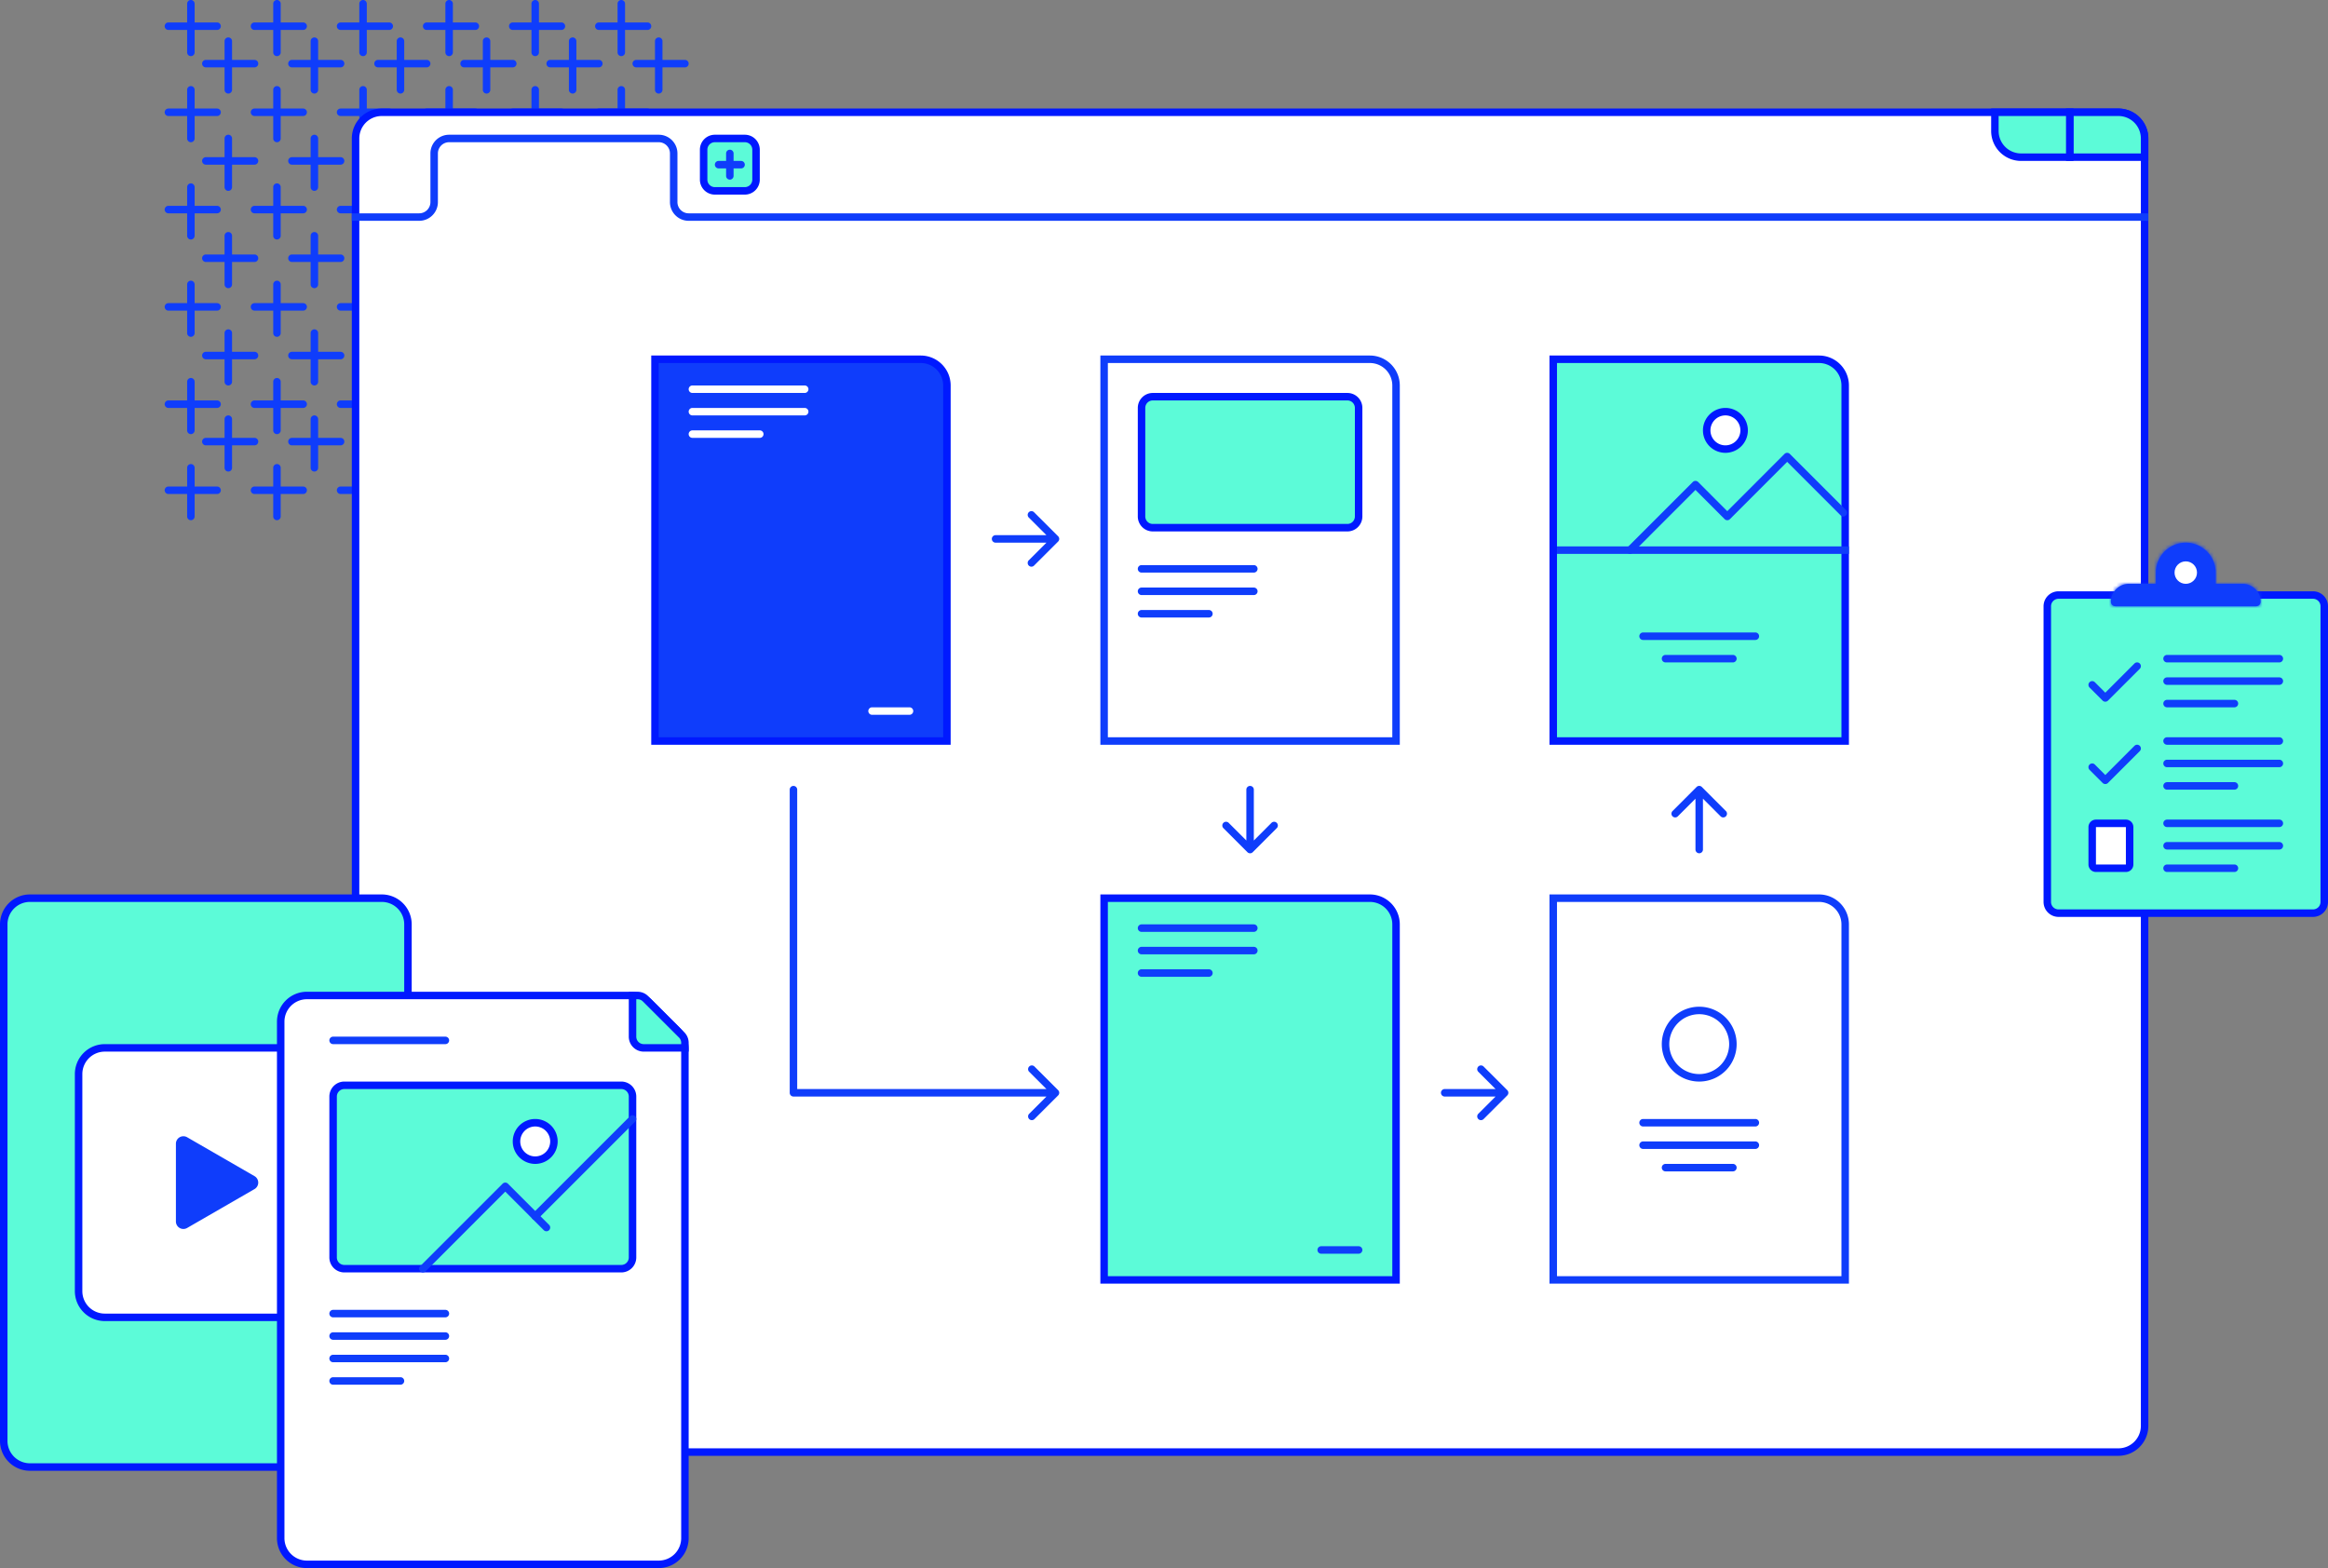 <svg xmlns="http://www.w3.org/2000/svg" xmlns:xlink="http://www.w3.org/1999/xlink" viewBox="0 0 622 419"><rect x="0" y="0" width="622" height="419" fill="#808080" stroke="none"/><defs><style>.cls-1,.cls-3{fill:#fff;}.cls-1,.cls-6{fill-rule:evenodd;}.cls-2,.cls-6{fill:#0f3dfb;}.cls-4{fill:#0019ff;}.cls-5{fill:#5cfbd8;}.cls-7{mask:url(#mask);}</style><mask id="mask" x="562" y="143" width="44" height="21" maskUnits="userSpaceOnUse"><g id="path-55-inside-1"><path class="cls-1" d="M584,145a8,8,0,0,0-8,8v3h-7.2a4.8,4.8,0,0,0-4.8,4.8,1.2,1.2,0,0,0,1.2,1.2h37.6a1.2,1.2,0,0,0,1.2-1.2,4.8,4.8,0,0,0-4.8-4.8H592v-3A8,8,0,0,0,584,145Z"/></g></mask></defs><title>prototipo</title><g id="Capa_2" data-name="Capa 2"><g id="Capa_1-2" data-name="Capa 1"><path class="cls-2" d="M166,139a1,1,0,0,1-1-1v-6h-5a1,1,0,0,1,0-2h5v-5a1,1,0,0,1,2,0v5h6a1,1,0,0,1,0,2h-6v6A1,1,0,0,1,166,139Zm-23,0a1,1,0,0,1-1-1v-6h-5a1,1,0,0,1,0-2h5v-5a1,1,0,0,1,2,0v5h6a1,1,0,0,1,0,2h-6v6A1,1,0,0,1,143,139Zm-23,0a1,1,0,0,1-1-1v-6h-5a1,1,0,0,1,0-2h5v-5a1,1,0,0,1,2,0v5h6a1,1,0,0,1,0,2h-6v6A1,1,0,0,1,120,139Zm-23,0a1,1,0,0,1-1-1v-6H91a1,1,0,0,1,0-2h5v-5a1,1,0,0,1,2,0v5h6a1,1,0,0,1,0,2H98v6A1,1,0,0,1,97,139Zm-23,0a1,1,0,0,1-1-1v-6H68a1,1,0,0,1,0-2h5v-5a1,1,0,0,1,2,0v5h6a1,1,0,0,1,0,2H75v6A1,1,0,0,1,74,139Zm-23,0a1,1,0,0,1-1-1v-6H45a1,1,0,0,1,0-2h5v-5a1,1,0,0,1,2,0v5h6a1,1,0,0,1,0,2H52v6A1,1,0,0,1,51,139Zm125-13a1,1,0,0,1-1-1v-6h-5a1,1,0,0,1,0-2h5v-5a1,1,0,0,1,2,0v5h6a1,1,0,0,1,0,2h-6v6A1,1,0,0,1,176,126Zm-23,0a1,1,0,0,1-1-1v-6h-5a1,1,0,0,1,0-2h5v-5a1,1,0,0,1,2,0v5h6a1,1,0,0,1,0,2h-6v6A1,1,0,0,1,153,126Zm-23,0a1,1,0,0,1-1-1v-6h-5a1,1,0,0,1,0-2h5v-5a1,1,0,0,1,2,0v5h6a1,1,0,0,1,0,2h-6v6A1,1,0,0,1,130,126Zm-23,0a1,1,0,0,1-1-1v-6h-5a1,1,0,0,1,0-2h5v-5a1,1,0,0,1,2,0v5h6a1,1,0,0,1,0,2h-6v6A1,1,0,0,1,107,126Zm-23,0a1,1,0,0,1-1-1v-6H78a1,1,0,0,1,0-2h5v-5a1,1,0,0,1,2,0v5h6a1,1,0,0,1,0,2H85v6A1,1,0,0,1,84,126Zm-23,0a1,1,0,0,1-1-1v-6H55a1,1,0,0,1,0-2h5v-5a1,1,0,0,1,2,0v5h6a1,1,0,0,1,0,2H62v6A1,1,0,0,1,61,126Zm105-10a1,1,0,0,1-1-1v-6h-5a1,1,0,0,1,0-2h5v-5a1,1,0,0,1,2,0v5h6a1,1,0,0,1,0,2h-6v6A1,1,0,0,1,166,116Zm-23,0a1,1,0,0,1-1-1v-6h-5a1,1,0,0,1,0-2h5v-5a1,1,0,0,1,2,0v5h6a1,1,0,0,1,0,2h-6v6A1,1,0,0,1,143,116Zm-23,0a1,1,0,0,1-1-1v-6h-5a1,1,0,0,1,0-2h5v-5a1,1,0,0,1,2,0v5h6a1,1,0,0,1,0,2h-6v6A1,1,0,0,1,120,116Zm-23,0a1,1,0,0,1-1-1v-6H91a1,1,0,0,1,0-2h5v-5a1,1,0,0,1,2,0v5h6a1,1,0,0,1,0,2H98v6A1,1,0,0,1,97,116Zm-23,0a1,1,0,0,1-1-1v-6H68a1,1,0,0,1,0-2h5v-5a1,1,0,0,1,2,0v5h6a1,1,0,0,1,0,2H75v6A1,1,0,0,1,74,116Zm-23,0a1,1,0,0,1-1-1v-6H45a1,1,0,0,1,0-2h5v-5a1,1,0,0,1,2,0v5h6a1,1,0,0,1,0,2H52v6A1,1,0,0,1,51,116Zm125-13a1,1,0,0,1-1-1V96h-5a1,1,0,0,1,0-2h5V89a1,1,0,0,1,2,0v5h6a1,1,0,0,1,0,2h-6v6A1,1,0,0,1,176,103Zm-23,0a1,1,0,0,1-1-1V96h-5a1,1,0,0,1,0-2h5V89a1,1,0,0,1,2,0v5h6a1,1,0,0,1,0,2h-6v6A1,1,0,0,1,153,103Zm-23,0a1,1,0,0,1-1-1V96h-5a1,1,0,0,1,0-2h5V89a1,1,0,0,1,2,0v5h6a1,1,0,0,1,0,2h-6v6A1,1,0,0,1,130,103Zm-23,0a1,1,0,0,1-1-1V96h-5a1,1,0,0,1,0-2h5V89a1,1,0,0,1,2,0v5h6a1,1,0,0,1,0,2h-6v6A1,1,0,0,1,107,103Zm-23,0a1,1,0,0,1-1-1V96H78a1,1,0,0,1,0-2h5V89a1,1,0,0,1,2,0v5h6a1,1,0,0,1,0,2H85v6A1,1,0,0,1,84,103Zm-23,0a1,1,0,0,1-1-1V96H55a1,1,0,0,1,0-2h5V89a1,1,0,0,1,2,0v5h6a1,1,0,0,1,0,2H62v6A1,1,0,0,1,61,103ZM166,90a1,1,0,0,1-1-1V83h-5a1,1,0,0,1,0-2h5V76a1,1,0,0,1,2,0v5h6a1,1,0,0,1,0,2h-6v6A1,1,0,0,1,166,90Zm-23,0a1,1,0,0,1-1-1V83h-5a1,1,0,0,1,0-2h5V76a1,1,0,0,1,2,0v5h6a1,1,0,0,1,0,2h-6v6A1,1,0,0,1,143,90Zm-23,0a1,1,0,0,1-1-1V83h-5a1,1,0,0,1,0-2h5V76a1,1,0,0,1,2,0v5h6a1,1,0,0,1,0,2h-6v6A1,1,0,0,1,120,90ZM97,90a1,1,0,0,1-1-1V83H91a1,1,0,0,1,0-2h5V76a1,1,0,0,1,2,0v5h6a1,1,0,0,1,0,2H98v6A1,1,0,0,1,97,90ZM74,90a1,1,0,0,1-1-1V83H68a1,1,0,0,1,0-2h5V76a1,1,0,0,1,2,0v5h6a1,1,0,0,1,0,2H75v6A1,1,0,0,1,74,90ZM51,90a1,1,0,0,1-1-1V83H45a1,1,0,0,1,0-2h5V76a1,1,0,0,1,2,0v5h6a1,1,0,0,1,0,2H52v6A1,1,0,0,1,51,90ZM176,77a1,1,0,0,1-1-1V70h-5a1,1,0,0,1,0-2h5V63a1,1,0,0,1,2,0v5h6a1,1,0,0,1,0,2h-6v6A1,1,0,0,1,176,77Zm-23,0a1,1,0,0,1-1-1V70h-5a1,1,0,0,1,0-2h5V63a1,1,0,0,1,2,0v5h6a1,1,0,0,1,0,2h-6v6A1,1,0,0,1,153,77Zm-23,0a1,1,0,0,1-1-1V70h-5a1,1,0,0,1,0-2h5V63a1,1,0,0,1,2,0v5h6a1,1,0,0,1,0,2h-6v6A1,1,0,0,1,130,77Zm-23,0a1,1,0,0,1-1-1V70h-5a1,1,0,0,1,0-2h5V63a1,1,0,0,1,2,0v5h6a1,1,0,0,1,0,2h-6v6A1,1,0,0,1,107,77ZM84,77a1,1,0,0,1-1-1V70H78a1,1,0,0,1,0-2h5V63a1,1,0,0,1,2,0v5h6a1,1,0,0,1,0,2H85v6A1,1,0,0,1,84,77ZM61,77a1,1,0,0,1-1-1V70H55a1,1,0,0,1,0-2h5V63a1,1,0,0,1,2,0v5h6a1,1,0,0,1,0,2H62v6A1,1,0,0,1,61,77ZM166,64a1,1,0,0,1-1-1V57h-5a1,1,0,0,1,0-2h5V50a1,1,0,0,1,2,0v5h6a1,1,0,0,1,0,2h-6v6A1,1,0,0,1,166,64Zm-23,0a1,1,0,0,1-1-1V57h-5a1,1,0,0,1,0-2h5V50a1,1,0,0,1,2,0v5h6a1,1,0,0,1,0,2h-6v6A1,1,0,0,1,143,64Zm-23,0a1,1,0,0,1-1-1V57h-5a1,1,0,0,1,0-2h5V50a1,1,0,0,1,2,0v5h6a1,1,0,0,1,0,2h-6v6A1,1,0,0,1,120,64ZM97,64a1,1,0,0,1-1-1V57H91a1,1,0,0,1,0-2h5V50a1,1,0,0,1,2,0v5h6a1,1,0,0,1,0,2H98v6A1,1,0,0,1,97,64ZM74,64a1,1,0,0,1-1-1V57H68a1,1,0,0,1,0-2h5V50a1,1,0,0,1,2,0v5h6a1,1,0,0,1,0,2H75v6A1,1,0,0,1,74,64ZM51,64a1,1,0,0,1-1-1V57H45a1,1,0,0,1,0-2h5V50a1,1,0,0,1,2,0v5h6a1,1,0,0,1,0,2H52v6A1,1,0,0,1,51,64ZM176,51a1,1,0,0,1-1-1V44h-5a1,1,0,0,1,0-2h5V37a1,1,0,0,1,2,0v5h6a1,1,0,0,1,0,2h-6v6A1,1,0,0,1,176,51Zm-23,0a1,1,0,0,1-1-1V44h-5a1,1,0,0,1,0-2h5V37a1,1,0,0,1,2,0v5h6a1,1,0,0,1,0,2h-6v6A1,1,0,0,1,153,51Zm-23,0a1,1,0,0,1-1-1V44h-5a1,1,0,0,1,0-2h5V37a1,1,0,0,1,2,0v5h6a1,1,0,0,1,0,2h-6v6A1,1,0,0,1,130,51Zm-23,0a1,1,0,0,1-1-1V44h-5a1,1,0,0,1,0-2h5V37a1,1,0,0,1,2,0v5h6a1,1,0,0,1,0,2h-6v6A1,1,0,0,1,107,51ZM84,51a1,1,0,0,1-1-1V44H78a1,1,0,0,1,0-2h5V37a1,1,0,0,1,2,0v5h6a1,1,0,0,1,0,2H85v6A1,1,0,0,1,84,51ZM61,51a1,1,0,0,1-1-1V44H55a1,1,0,0,1,0-2h5V37a1,1,0,0,1,2,0v5h6a1,1,0,0,1,0,2H62v6A1,1,0,0,1,61,51ZM166,38a1,1,0,0,1-1-1V31h-5a1,1,0,0,1,0-2h5V24a1,1,0,0,1,2,0v5h6a1,1,0,0,1,0,2h-6v6A1,1,0,0,1,166,38Zm-23,0a1,1,0,0,1-1-1V31h-5a1,1,0,0,1,0-2h5V24a1,1,0,0,1,2,0v5h6a1,1,0,0,1,0,2h-6v6A1,1,0,0,1,143,38Zm-23,0a1,1,0,0,1-1-1V31h-5a1,1,0,0,1,0-2h5V24a1,1,0,0,1,2,0v5h6a1,1,0,0,1,0,2h-6v6A1,1,0,0,1,120,38ZM97,38a1,1,0,0,1-1-1V31H91a1,1,0,0,1,0-2h5V24a1,1,0,0,1,2,0v5h6a1,1,0,0,1,0,2H98v6A1,1,0,0,1,97,38ZM74,38a1,1,0,0,1-1-1V31H68a1,1,0,0,1,0-2h5V24a1,1,0,0,1,2,0v5h6a1,1,0,0,1,0,2H75v6A1,1,0,0,1,74,38ZM51,38a1,1,0,0,1-1-1V31H45a1,1,0,0,1,0-2h5V24a1,1,0,0,1,2,0v5h6a1,1,0,0,1,0,2H52v6A1,1,0,0,1,51,38ZM176,25a1,1,0,0,1-1-1V18h-5a1,1,0,0,1,0-2h5V11a1,1,0,0,1,2,0v5h6a1,1,0,0,1,0,2h-6v6A1,1,0,0,1,176,25Zm-23,0a1,1,0,0,1-1-1V18h-5a1,1,0,0,1,0-2h5V11a1,1,0,0,1,2,0v5h6a1,1,0,0,1,0,2h-6v6A1,1,0,0,1,153,25Zm-23,0a1,1,0,0,1-1-1V18h-5a1,1,0,0,1,0-2h5V11a1,1,0,0,1,2,0v5h6a1,1,0,0,1,0,2h-6v6A1,1,0,0,1,130,25Zm-23,0a1,1,0,0,1-1-1V18h-5a1,1,0,0,1,0-2h5V11a1,1,0,0,1,2,0v5h6a1,1,0,0,1,0,2h-6v6A1,1,0,0,1,107,25ZM84,25a1,1,0,0,1-1-1V18H78a1,1,0,0,1,0-2h5V11a1,1,0,0,1,2,0v5h6a1,1,0,0,1,0,2H85v6A1,1,0,0,1,84,25ZM61,25a1,1,0,0,1-1-1V18H55a1,1,0,0,1,0-2h5V11a1,1,0,0,1,2,0v5h6a1,1,0,0,1,0,2H62v6A1,1,0,0,1,61,25ZM166,15a1,1,0,0,1-1-1V8h-5a1,1,0,0,1,0-2h5V1a1,1,0,0,1,2,0V6h6a1,1,0,0,1,0,2h-6v6A1,1,0,0,1,166,15Zm-23,0a1,1,0,0,1-1-1V8h-5a1,1,0,0,1,0-2h5V1a1,1,0,0,1,2,0V6h6a1,1,0,0,1,0,2h-6v6A1,1,0,0,1,143,15Zm-23,0a1,1,0,0,1-1-1V8h-5a1,1,0,0,1,0-2h5V1a1,1,0,0,1,2,0V6h6a1,1,0,0,1,0,2h-6v6A1,1,0,0,1,120,15ZM97,15a1,1,0,0,1-1-1V8H91a1,1,0,0,1,0-2h5V1a1,1,0,0,1,2,0V6h6a1,1,0,0,1,0,2H98v6A1,1,0,0,1,97,15ZM74,15a1,1,0,0,1-1-1V8H68a1,1,0,0,1,0-2h5V1a1,1,0,0,1,2,0V6h6a1,1,0,0,1,0,2H75v6A1,1,0,0,1,74,15ZM51,15a1,1,0,0,1-1-1V8H45a1,1,0,0,1,0-2h5V1a1,1,0,0,1,2,0V6h6a1,1,0,0,1,0,2H52v6A1,1,0,0,1,51,15Z"/><rect class="cls-3" x="95" y="30" width="478" height="358" rx="7"/><path class="cls-4" d="M566,389H102a8,8,0,0,1-8-8V37a8,8,0,0,1,8-8H566a8,8,0,0,1,8,8V381A8,8,0,0,1,566,389ZM102,31a6,6,0,0,0-6,6V381a6,6,0,0,0,6,6H566a6,6,0,0,0,6-6V37a6,6,0,0,0-6-6Z"/><path class="cls-2" d="M574,59H184a5,5,0,0,1-5-5V41a3,3,0,0,0-3-3H120a3,3,0,0,0-3,3V54a5,5,0,0,1-5,5H94V57h18a3,3,0,0,0,3-3V41a5,5,0,0,1,5-5h56a5,5,0,0,1,5,5V54a3,3,0,0,0,3,3H574Z"/><path class="cls-5" d="M188,40a3,3,0,0,1,3-3h8a3,3,0,0,1,3,3v8a3,3,0,0,1-3,3h-8a3,3,0,0,1-3-3Z"/><path class="cls-4" d="M199,52h-8a4,4,0,0,1-4-4V40a4,4,0,0,1,4-4h8a4,4,0,0,1,4,4v8A4,4,0,0,1,199,52Zm-8-14a2,2,0,0,0-2,2v8a2,2,0,0,0,2,2h8a2,2,0,0,0,2-2V40a2,2,0,0,0-2-2Z"/><path class="cls-2" d="M192,43h6a1,1,0,0,1,1,1h0a1,1,0,0,1-1,1h-6a1,1,0,0,1-1-1h0A1,1,0,0,1,192,43Z"/><path class="cls-2" d="M194,47V41a1,1,0,0,1,1-1h0a1,1,0,0,1,1,1v6a1,1,0,0,1-1,1h0A1,1,0,0,1,194,47Z"/><path class="cls-5" d="M553,30h13a7,7,0,0,1,7,7v5H553Z"/><path class="cls-4" d="M574,43H552V29h14a8,8,0,0,1,8,8Zm-20-2h18V37a6,6,0,0,0-6-6H554Z"/><path class="cls-5" d="M533,30h20V42H540a7,7,0,0,1-7-7Z"/><path class="cls-4" d="M554,43H540a8,8,0,0,1-8-8V29h22ZM534,31v4a6,6,0,0,0,6,6h12V31Z"/><path class="cls-2" d="M175,96h71a7,7,0,0,1,7,7v95H175Z"/><path class="cls-4" d="M254,199H174V95h72a8,8,0,0,1,8,8Zm-78-2h76V103a6,6,0,0,0-6-6H176Z"/><path class="cls-3" d="M185,103h30a1,1,0,0,1,1,1h0a1,1,0,0,1-1,1H185a1,1,0,0,1-1-1h0A1,1,0,0,1,185,103Z"/><path class="cls-3" d="M185,109h30a1,1,0,0,1,1,1h0a1,1,0,0,1-1,1H185a1,1,0,0,1-1-1h0A1,1,0,0,1,185,109Z"/><path class="cls-3" d="M185,115h18a1,1,0,0,1,1,1h0a1,1,0,0,1-1,1H185a1,1,0,0,1-1-1h0A1,1,0,0,1,185,115Z"/><path class="cls-3" d="M233,189h10a1,1,0,0,1,1,1h0a1,1,0,0,1-1,1H233a1,1,0,0,1-1-1h0A1,1,0,0,1,233,189Z"/><path class="cls-2" d="M374,199H294V95h72a8,8,0,0,1,8,8Zm-78-2h76V103a6,6,0,0,0-6-6H296Z"/><path class="cls-2" d="M305,151h30a1,1,0,0,1,1,1h0a1,1,0,0,1-1,1H305a1,1,0,0,1-1-1h0A1,1,0,0,1,305,151Z"/><path class="cls-2" d="M305,157h30a1,1,0,0,1,1,1h0a1,1,0,0,1-1,1H305a1,1,0,0,1-1-1h0A1,1,0,0,1,305,157Z"/><path class="cls-2" d="M305,163h18a1,1,0,0,1,1,1h0a1,1,0,0,1-1,1H305a1,1,0,0,1-1-1h0A1,1,0,0,1,305,163Z"/><path class="cls-5" d="M295,240h71a7,7,0,0,1,7,7v95H295Z"/><path class="cls-4" d="M374,343H294V239h72a8,8,0,0,1,8,8Zm-78-2h76V247a6,6,0,0,0-6-6H296Z"/><path class="cls-2" d="M305,247h30a1,1,0,0,1,1,1h0a1,1,0,0,1-1,1H305a1,1,0,0,1-1-1h0A1,1,0,0,1,305,247Z"/><path class="cls-2" d="M305,253h30a1,1,0,0,1,1,1h0a1,1,0,0,1-1,1H305a1,1,0,0,1-1-1h0A1,1,0,0,1,305,253Z"/><path class="cls-2" d="M305,259h18a1,1,0,0,1,1,1h0a1,1,0,0,1-1,1H305a1,1,0,0,1-1-1h0A1,1,0,0,1,305,259Z"/><path class="cls-2" d="M353,333h10a1,1,0,0,1,1,1h0a1,1,0,0,1-1,1H353a1,1,0,0,1-1-1h0A1,1,0,0,1,353,333Z"/><path class="cls-5" d="M415,96h71a7,7,0,0,1,7,7v95H415Z"/><path class="cls-4" d="M494,199H414V95h72a8,8,0,0,1,8,8Zm-78-2h76V103a6,6,0,0,0-6-6H416Z"/><rect class="cls-2" x="416" y="146" width="78" height="2"/><path class="cls-2" d="M439,169h30a1,1,0,0,1,1,1h0a1,1,0,0,1-1,1H439a1,1,0,0,1-1-1h0A1,1,0,0,1,439,169Z"/><path class="cls-2" d="M445,175h18a1,1,0,0,1,1,1h0a1,1,0,0,1-1,1H445a1,1,0,0,1-1-1h0A1,1,0,0,1,445,175Z"/><path class="cls-2" d="M494,343H414V239h72a8,8,0,0,1,8,8Zm-78-2h76V247a6,6,0,0,0-6-6H416Z"/><path class="cls-2" d="M439,299h30a1,1,0,0,1,1,1h0a1,1,0,0,1-1,1H439a1,1,0,0,1-1-1h0A1,1,0,0,1,439,299Z"/><path class="cls-2" d="M439,305h30a1,1,0,0,1,1,1h0a1,1,0,0,1-1,1H439a1,1,0,0,1-1-1h0A1,1,0,0,1,439,305Z"/><path class="cls-2" d="M445,311h18a1,1,0,0,1,1,1h0a1,1,0,0,1-1,1H445a1,1,0,0,1-1-1h0A1,1,0,0,1,445,311Z"/><path class="cls-2" d="M454,289a10,10,0,1,1,10-10A10,10,0,0,1,454,289Zm0-18a8,8,0,1,0,8,8A8,8,0,0,0,454,271Z"/><path class="cls-2" d="M213,211a1,1,0,0,0-2,0Zm-1,81h-1a1,1,0,0,0,1,1Zm70.71.71a1,1,0,0,0,0-1.42l-6.37-6.36a1,1,0,0,0-1.41,1.41l5.66,5.66-5.66,5.66a1,1,0,0,0,1.41,1.41ZM211,211v81h2V211Zm1,82h70v-2H212Z"/><path class="cls-2" d="M266,143a1,1,0,0,0,0,2Zm16.71,1.71a1,1,0,0,0,0-1.42l-6.37-6.36a1,1,0,1,0-1.41,1.41l5.66,5.66-5.66,5.66a1,1,0,1,0,1.41,1.41ZM266,145h16v-2H266Z"/><path class="cls-2" d="M335,211a1,1,0,0,0-2,0Zm-1.71,16.71a1,1,0,0,0,1.42,0l6.36-6.37a1,1,0,1,0-1.41-1.41L334,225.59l-5.66-5.66a1,1,0,1,0-1.41,1.41ZM333,211v16h2V211Z"/><path class="cls-2" d="M386,291a1,1,0,0,0,0,2Zm16.71,1.71a1,1,0,0,0,0-1.42l-6.37-6.36a1,1,0,0,0-1.41,1.41l5.66,5.66-5.66,5.66a1,1,0,0,0,1.41,1.41ZM386,293h16v-2H386Z"/><path class="cls-2" d="M453,227a1,1,0,0,0,2,0Zm1.71-16.71a1,1,0,0,0-1.42,0l-6.36,6.37a1,1,0,1,0,1.41,1.41l5.66-5.66,5.66,5.66a1,1,0,1,0,1.41-1.41ZM455,227V211h-2v16Z"/><rect class="cls-5" x="305" y="106" width="58" height="35" rx="3"/><path class="cls-4" d="M360,142H308a4,4,0,0,1-4-4V109a4,4,0,0,1,4-4h52a4,4,0,0,1,4,4v29A4,4,0,0,1,360,142Zm-52-35a2,2,0,0,0-2,2v29a2,2,0,0,0,2,2h52a2,2,0,0,0,2-2V109a2,2,0,0,0-2-2Z"/><path class="cls-2" d="M435.5,148a1,1,0,0,1-.71-.29,1,1,0,0,1,0-1.42l17.5-17.5a1,1,0,0,1,1.42,0l7.79,7.8,15.29-15.3a1,1,0,0,1,1.42,0l15,15a1,1,0,0,1-1.42,1.42l-14.29-14.3-15.29,15.3a1,1,0,0,1-1.42,0l-7.79-7.8-16.79,16.8A1,1,0,0,1,435.5,148Z"/><circle class="cls-3" cx="461" cy="115" r="5"/><path class="cls-4" d="M461,121a6,6,0,1,1,6-6A6,6,0,0,1,461,121Zm0-10a4,4,0,1,0,4,4A4,4,0,0,0,461,111Z"/><path class="cls-5" d="M1,247a7,7,0,0,1,7-7h94a7,7,0,0,1,7,7V385a7,7,0,0,1-7,7H8a7,7,0,0,1-7-7Z"/><path class="cls-4" d="M102,393H8a8,8,0,0,1-8-8V247a8,8,0,0,1,8-8h94a8,8,0,0,1,8,8V385A8,8,0,0,1,102,393ZM8,241a6,6,0,0,0-6,6V385a6,6,0,0,0,6,6h94a6,6,0,0,0,6-6V247a6,6,0,0,0-6-6Z"/><path class="cls-3" d="M21,287a7,7,0,0,1,7-7H82a7,7,0,0,1,7,7v58a7,7,0,0,1-7,7H28a7,7,0,0,1-7-7Z"/><path class="cls-4" d="M82,353H28a8,8,0,0,1-8-8V287a8,8,0,0,1,8-8H82a8,8,0,0,1,8,8v58A8,8,0,0,1,82,353ZM28,281a6,6,0,0,0-6,6v58a6,6,0,0,0,6,6H82a6,6,0,0,0,6-6V287a6,6,0,0,0-6-6Z"/><path class="cls-2" d="M68,314.27a2,2,0,0,1,0,3.46L50,328.12a2,2,0,0,1-3-1.73V305.61a2,2,0,0,1,3-1.73Z"/><path class="cls-3" d="M75,273a7,7,0,0,1,7-7h86.69a7,7,0,0,1,4.95,2.05l3.65,3.66,3.66,3.65a7,7,0,0,1,2.05,4.95V411a7,7,0,0,1-7,7H82a7,7,0,0,1-7-7Z"/><path class="cls-4" d="M176,419H82a8,8,0,0,1-8-8V273a8,8,0,0,1,8-8h86.69a7.94,7.94,0,0,1,5.65,2.34l7.32,7.32a7.94,7.94,0,0,1,2.34,5.65V411A8,8,0,0,1,176,419ZM82,267a6,6,0,0,0-6,6V411a6,6,0,0,0,6,6h94a6,6,0,0,0,6-6V280.31a6,6,0,0,0-1.76-4.24l-7.31-7.31a5.93,5.93,0,0,0-4.24-1.76Z"/><path class="cls-2" d="M89,356h30a1,1,0,0,1,1,1h0a1,1,0,0,1-1,1H89a1,1,0,0,1-1-1h0A1,1,0,0,1,89,356Z"/><path class="cls-2" d="M89,350h30a1,1,0,0,1,1,1h0a1,1,0,0,1-1,1H89a1,1,0,0,1-1-1h0A1,1,0,0,1,89,350Z"/><path class="cls-2" d="M89,362h30a1,1,0,0,1,1,1h0a1,1,0,0,1-1,1H89a1,1,0,0,1-1-1h0A1,1,0,0,1,89,362Z"/><path class="cls-2" d="M89,368h18a1,1,0,0,1,1,1h0a1,1,0,0,1-1,1H89a1,1,0,0,1-1-1h0A1,1,0,0,1,89,368Z"/><path class="cls-2" d="M89,277h30a1,1,0,0,1,1,1h0a1,1,0,0,1-1,1H89a1,1,0,0,1-1-1h0A1,1,0,0,1,89,277Z"/><path class="cls-5" d="M169,266h1.34a3,3,0,0,1,2.12.88l4.83,4.83,4.83,4.83a3,3,0,0,1,.88,2.12V280H172a3,3,0,0,1-3-3Z"/><path class="cls-4" d="M184,281H172a4,4,0,0,1-4-4V265h2.34a4,4,0,0,1,2.83,1.17l9.66,9.66a4,4,0,0,1,1.17,2.83Zm-14-14v10a2,2,0,0,0,2,2h10v-.34a2,2,0,0,0-.58-1.42l-9.66-9.65a2,2,0,0,0-1.42-.59Z"/><rect class="cls-5" x="89" y="290" width="80" height="49" rx="3"/><path class="cls-4" d="M166,340H92a4,4,0,0,1-4-4V293a4,4,0,0,1,4-4h74a4,4,0,0,1,4,4v43A4,4,0,0,1,166,340ZM92,291a2,2,0,0,0-2,2v43a2,2,0,0,0,2,2h74a2,2,0,0,0,2-2V293a2,2,0,0,0-2-2Z"/><path class="cls-2" d="M113,340a1,1,0,0,1-.71-.29,1,1,0,0,1,0-1.42l22-22a1,1,0,0,1,1.42,0l11,11a1,1,0,1,1-1.42,1.42L135,318.41l-21.29,21.3A1,1,0,0,1,113,340Z"/><path class="cls-2" d="M143,326a1,1,0,0,1-.71-.29,1,1,0,0,1,0-1.42l26-26a1,1,0,0,1,1.42,1.42l-26,26A1,1,0,0,1,143,326Z"/><circle class="cls-3" cx="143" cy="305" r="5"/><path class="cls-4" d="M143,311a6,6,0,1,1,6-6A6,6,0,0,1,143,311Zm0-10a4,4,0,1,0,4,4A4,4,0,0,0,143,301Z"/><rect class="cls-5" x="547" y="159" width="74" height="85" rx="3"/><path class="cls-4" d="M618,245H550a4,4,0,0,1-4-4V162a4,4,0,0,1,4-4h68a4,4,0,0,1,4,4v79A4,4,0,0,1,618,245Zm-68-85a2,2,0,0,0-2,2v79a2,2,0,0,0,2,2h68a2,2,0,0,0,2-2V162a2,2,0,0,0-2-2Z"/><path class="cls-6" d="M584,145a8,8,0,0,0-8,8v3h-7.2a4.8,4.8,0,0,0-4.8,4.8,1.2,1.2,0,0,0,1.2,1.2h37.6a1.2,1.2,0,0,0,1.2-1.2,4.8,4.8,0,0,0-4.8-4.8H592v-3A8,8,0,0,0,584,145Z"/><g class="cls-7"><path class="cls-2" d="M576,156v2h2v-2Zm16,0h-2v2h2Zm-14-3a6,6,0,0,1,6-6v-4a10,10,0,0,0-10,10Zm0,3v-3h-4v3Zm-9.2,2H576v-4h-7.2Zm-2.8,2.8a2.8,2.8,0,0,1,2.8-2.8v-4a6.79,6.79,0,0,0-6.8,6.8Zm-.8-.8a.8.8,0,0,1,.8.8h-4a3.2,3.2,0,0,0,3.2,3.2Zm12.8,0H565.2v4H578Zm12,0H578v4h12Zm12.8,0H590v4h12.8Zm-.8.8a.8.8,0,0,1,.8-.8v4a3.2,3.2,0,0,0,3.2-3.2Zm-2.8-2.8a2.8,2.8,0,0,1,2.8,2.8h4a6.79,6.79,0,0,0-6.8-6.8Zm-7.2,0h7.2v-4H592Zm-2-5v3h4v-3Zm-6-6a6,6,0,0,1,6,6h4a10,10,0,0,0-10-10Z"/></g><circle class="cls-3" cx="584" cy="153" r="3"/><rect class="cls-3" x="559" y="220" width="10" height="12" rx="1"/><path class="cls-4" d="M568,233h-8a2,2,0,0,1-2-2V221a2,2,0,0,1,2-2h8a2,2,0,0,1,2,2v10A2,2,0,0,1,568,233Zm-8-12h0v10h8V221Z"/><path class="cls-2" d="M562.5,187.5a1,1,0,0,1-.71-.29l-3.5-3.5a1,1,0,0,1,1.42-1.42l2.79,2.8,7.79-7.8a1,1,0,0,1,1.42,1.42l-8.5,8.5A1,1,0,0,1,562.5,187.5Z"/><path class="cls-2" d="M562.5,209.5a1,1,0,0,1-.71-.29l-3.5-3.5a1,1,0,0,1,1.42-1.42l2.79,2.8,7.79-7.8a1,1,0,0,1,1.42,1.42l-8.5,8.5A1,1,0,0,1,562.5,209.5Z"/><path class="cls-2" d="M579,175h30a1,1,0,0,1,1,1h0a1,1,0,0,1-1,1H579a1,1,0,0,1-1-1h0A1,1,0,0,1,579,175Z"/><path class="cls-2" d="M579,197h30a1,1,0,0,1,1,1h0a1,1,0,0,1-1,1H579a1,1,0,0,1-1-1h0A1,1,0,0,1,579,197Z"/><path class="cls-2" d="M579,219h30a1,1,0,0,1,1,1h0a1,1,0,0,1-1,1H579a1,1,0,0,1-1-1h0A1,1,0,0,1,579,219Z"/><path class="cls-2" d="M579,181h30a1,1,0,0,1,1,1h0a1,1,0,0,1-1,1H579a1,1,0,0,1-1-1h0A1,1,0,0,1,579,181Z"/><path class="cls-2" d="M579,203h30a1,1,0,0,1,1,1h0a1,1,0,0,1-1,1H579a1,1,0,0,1-1-1h0A1,1,0,0,1,579,203Z"/><path class="cls-2" d="M579,225h30a1,1,0,0,1,1,1h0a1,1,0,0,1-1,1H579a1,1,0,0,1-1-1h0A1,1,0,0,1,579,225Z"/><path class="cls-2" d="M579,187h18a1,1,0,0,1,1,1h0a1,1,0,0,1-1,1H579a1,1,0,0,1-1-1h0A1,1,0,0,1,579,187Z"/><path class="cls-2" d="M579,209h18a1,1,0,0,1,1,1h0a1,1,0,0,1-1,1H579a1,1,0,0,1-1-1h0A1,1,0,0,1,579,209Z"/><path class="cls-2" d="M579,231h18a1,1,0,0,1,1,1h0a1,1,0,0,1-1,1H579a1,1,0,0,1-1-1h0A1,1,0,0,1,579,231Z"/></g></g></svg>